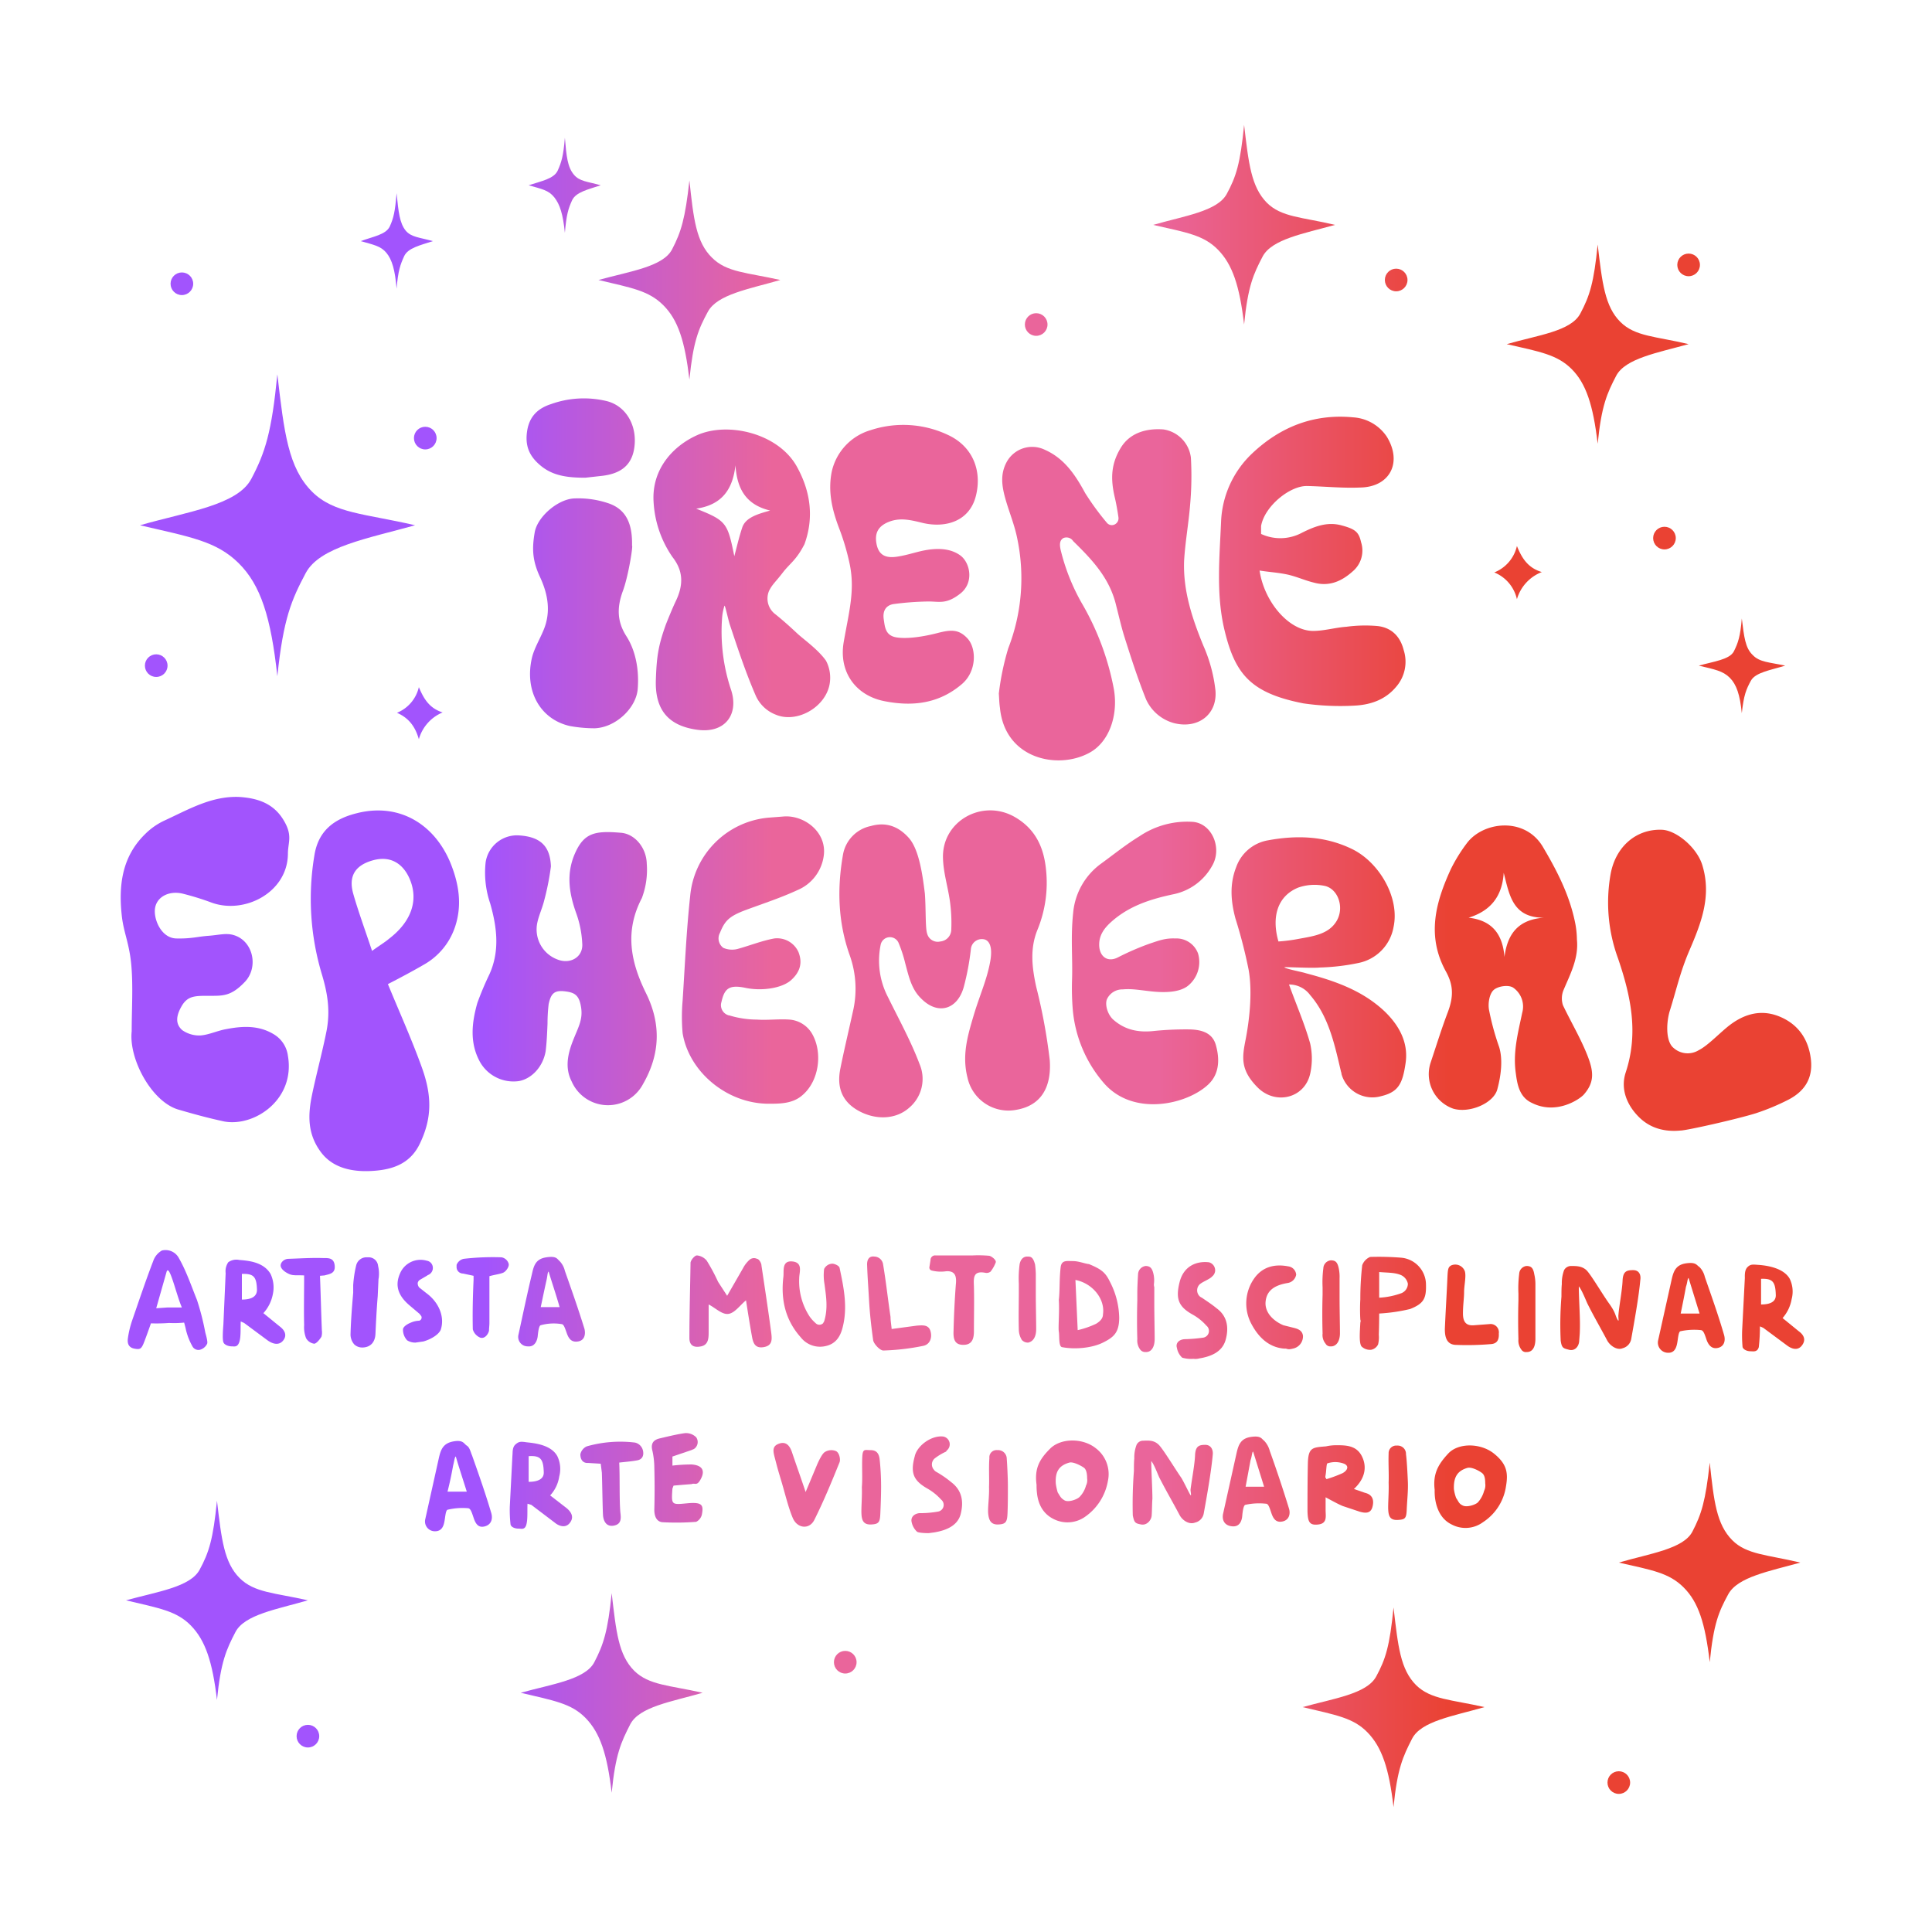 <svg xmlns="http://www.w3.org/2000/svg" viewBox="0 0 512 512"><defs><linearGradient id="logo-bg" y1="50%" x2="100%" y2="50%" gradientUnits="userSpaceOnUse"><stop offset="0.25" stop-color="#a254fd"/><stop offset="0.4" stop-color="#ea659b"/><stop offset="0.5" stop-color="#ea659b"/><stop offset="0.6" stop-color="#ea659b"/><stop offset="0.75" stop-color="#ea4233"/></linearGradient></defs><g id="logo" fill="url(#logo-bg)"><path d="M82.7,130.3c-6.3-6.3-7.4-15.6-9.2-31.1-1.5,15.3-3.2,20.7-6.9,27.7s-17,8.7-29.5,12.3c13.3,3.1,20.2,4.2,26.1,10s8.6,14.4,10.3,30c1.6-15.4,3.8-20.3,7.5-27.3s16.5-9.2,29-12.7C96.7,136.1,88.5,136.1,82.7,130.3Z"/><path d="M335.7,53.7c-4.1-4.2-4.8-10.3-6-20.6-1,10.2-2.1,13.7-4.6,18.3s-11.2,5.8-19.5,8.2c8.8,2,13.4,2.7,17.2,6.6s5.7,9.5,6.9,19.8c1-10.2,2.5-13.4,4.9-18s10.9-6.1,19.2-8.4C345,57.5,339.6,57.6,335.7,53.7Z"/><path d="M63.5,418.2c-4.1-4.1-4.8-10.2-6-20.5-1,10.1-2.1,13.7-4.6,18.3s-11.2,5.8-19.5,8.1c8.8,2.1,13.4,2.8,17.2,6.7s5.7,9.5,6.9,19.7c1-10.1,2.5-13.4,4.9-18s10.9-6,19.2-8.4C72.8,422.1,67.4,422.1,63.5,418.2Z"/><path d="M188.7,68.3c-4.2-4.1-4.9-10.2-6-20.5-1.1,10.1-2.2,13.7-4.6,18.3s-11.2,5.8-19.5,8.1c8.8,2.1,13.3,2.8,17.2,6.7s5.7,9.5,6.9,19.7c1-10.1,2.4-13.4,4.9-18s10.9-6,19.2-8.4C197.9,72.2,192.6,72.2,188.7,68.3Z"/><path d="M152.1,46.3c-1.7-2-2-4.9-2.4-9.8-.4,4.8-.9,6.5-1.9,8.7s-4.4,2.8-7.7,3.9c3.5,1,5.3,1.3,6.8,3.2s2.3,4.5,2.8,9.4c.4-4.8.9-6.4,1.9-8.6s4.3-2.9,7.6-4C155.7,48.1,153.6,48.1,152.1,46.3Z"/><path d="M107.5,61.1c-1.6-2-1.9-4.9-2.4-9.9-.4,4.9-.8,6.6-1.8,8.8s-4.5,2.7-7.7,3.9c3.5,1,5.3,1.3,6.8,3.1s2.3,4.6,2.7,9.5c.4-4.8,1-6.4,2-8.6s4.3-2.9,7.6-4C111.2,62.9,109,62.9,107.5,61.1Z"/><path d="M168.1,442.8c-4.2-4.2-4.8-10.3-6-20.6-1,10.1-2.2,13.7-4.6,18.3s-11.2,5.8-19.5,8.1c8.8,2.1,13.4,2.8,17.2,6.7s5.7,9.5,6.9,19.8c1-10.2,2.5-13.4,4.9-18.1s10.9-6,19.2-8.4C177.3,446.6,172,446.6,168.1,442.8Z"/><path d="M429.4,85.3c-4.1-4.1-4.8-10.3-6-20.5-1,10.1-2.1,13.6-4.6,18.3s-11.2,5.7-19.5,8.1c8.8,2,13.4,2.8,17.2,6.6s5.7,9.5,6.9,19.8c1-10.1,2.5-13.4,4.9-18s10.9-6.1,19.2-8.4C438.7,89.1,433.3,89.2,429.4,85.3Z"/><path d="M459.1,408.2c-4.2-4.2-4.9-10.3-6-20.6-1.1,10.2-2.2,13.7-4.6,18.3s-11.3,5.8-19.5,8.2c8.8,2,13.3,2.7,17.2,6.6s5.7,9.5,6.9,19.8c1-10.2,2.4-13.4,4.9-18s10.9-6.1,19.1-8.4C468.3,412,462.9,412,459.1,408.2Z"/><path d="M464.5,173.6c-2-1.9-2.3-4.8-2.9-9.7-.4,4.8-1,6.5-2.1,8.7s-5.4,2.7-9.3,3.8c4.2,1,6.4,1.4,8.2,3.2s2.7,4.5,3.2,9.4c.5-4.8,1.2-6.4,2.4-8.6s5.2-2.8,9.1-4C468.9,175.5,466.3,175.5,464.5,173.6Z"/><path d="M375.3,446.6c-4.2-4.2-4.8-10.3-6-20.6-1,10.2-2.1,13.7-4.6,18.3s-11.2,5.8-19.5,8.1c8.8,2.1,13.4,2.8,17.2,6.7s5.7,9.5,6.9,19.8c1-10.2,2.5-13.4,4.9-18.1s10.9-6,19.2-8.4C384.6,450.4,379.2,450.4,375.3,446.6Z"/><path d="M105.2,188.9a9.7,9.7,0,0,0,5.8-6.8c1.3,3.1,2.8,5.6,6.3,6.7a10.9,10.9,0,0,0-6.3,7.1C110,192.4,108.2,190.2,105.2,188.9Z"/><path d="M396,151.7a9.9,9.9,0,0,0,6-7c1.3,3.2,2.9,5.8,6.6,6.9a11,11,0,0,0-6.6,7.2A10,10,0,0,0,396,151.7Z"/><path d="M245.1,236.8c.3,3.9.1,9.2.6,10.6a2.9,2.9,0,0,0,3.5,2.1h0a3.2,3.2,0,0,0,2.9-3.2,41.5,41.5,0,0,0-.3-7c-.5-4-1.8-7.9-1.9-11.9-.3-9.8,10.4-15.8,19-10.9,5.4,3.1,7.7,7.9,8.3,13.9a32.8,32.8,0,0,1-2.3,16.1c-2,5-1.4,9.9-.3,15a148.3,148.3,0,0,1,3.6,19.5c.2,3.1.3,11.5-8.8,13.1a11.1,11.1,0,0,1-13-8.5c-1.5-5.9,0-11,1.6-16.4s3.5-9.4,4.4-14.3-.8-5.9-1.8-6a2.9,2.9,0,0,0-3.3,2.6h0a69.1,69.1,0,0,1-1.9,10.1c-1.7,6-6.9,7.5-11.3,3-2.6-2.5-3.3-6-4.2-9.3a35.4,35.4,0,0,0-1.8-5.5,2.5,2.5,0,0,0-4.7.5,20.9,20.9,0,0,0,1.9,13.9c2.9,5.9,6.1,11.7,8.4,17.8a10,10,0,0,1-2.8,11.6c-3.5,3.1-8.9,3.3-13.5.7s-5.6-6.6-4.7-11.1,2.2-10,3.3-15a26.4,26.4,0,0,0-.8-15c-3.1-8.7-3.4-17.6-1.8-26.7a9.4,9.4,0,0,1,7.4-7.6c3.9-1.1,7.2,0,10,3.1S244.5,232,245.1,236.8Z"/><path d="M34.9,273.3c0-6,.4-11.8-.1-17.5s-2-8.6-2.5-12.9c-.9-8-.1-15.7,6.1-21.8a18,18,0,0,1,5.3-3.7c6.3-2.9,12.4-6.5,19.7-6.2,4.7.3,8.9,1.6,11.6,5.9s1.3,6,1.3,9.2c-.1,10.3-11.7,16.2-20.5,12.8a71.6,71.6,0,0,0-7.5-2.3c-3.6-.8-6.7.9-7.2,3.8s1.6,8,5.6,8.1,5.7-.5,8.5-.7,4.7-.8,6.7-.2c5.2,1.5,6.7,8.5,3,12.4s-5.9,3.7-9.6,3.7-5.6,0-7.2,2.8-1.5,4.8.2,6.3a7.8,7.8,0,0,0,4.9,1.4c2.3-.2,4.5-1.3,6.9-1.7,4.2-.8,8.4-1,12.3,1.3a7.8,7.8,0,0,1,3.9,5.8c2,11.6-8.9,18.9-16.9,17.4-4.2-.9-8.2-2-12.3-3.2C40.1,291.8,34.1,280.6,34.9,273.3Z"/><path d="M102.8,260.8c3,7.3,6.3,14.6,9,22.1s2.7,13.4-.5,20.1c-2.3,4.9-6.4,6.7-11.3,7.2s-11.2.1-14.9-4.8-3.5-10-2.4-15.3,2.7-11.2,3.8-16.7.3-10.2-1.2-15.2a69.5,69.5,0,0,1-2-31.4c1-6.6,5.2-9.8,11.3-11.3,11.1-2.8,20.4,2.8,24.7,13,2.3,5.6,3.3,11.4,1.2,17.4a18,18,0,0,1-8.1,9.7C109.3,257.4,106.1,259.1,102.8,260.8ZM98.6,252c1.9-1.4,3.3-2.2,4.6-3.3,5.7-4.4,7.8-10,5.4-15.7-1.6-3.8-4.8-6.4-9.8-5s-6.4,4.5-5.2,8.8S96.8,246.6,98.6,252Z"/><path d="M144.2,238.7c-.5,2-1.4,3.9-1.8,5.8a8.5,8.5,0,0,0,5.4,9.8c3.4,1.3,6.8-.7,6.5-4.3a27.7,27.7,0,0,0-1.6-8c-1.9-5.3-2.7-10.5-.3-15.9s5.3-6,12.2-5.4c3.6.3,6.7,3.9,6.8,8.2a21.2,21.2,0,0,1-1.3,9.1c-4.6,8.8-3,16.9,1.1,25.2s3.7,16.3-.8,24.1a10.5,10.5,0,0,1-18.9-.7c-1.8-3.5-1.1-7.1.3-10.7s2.7-5.6,2.2-8.9-1.7-4-4.4-4.3-3.6.6-4.2,3.4a43.6,43.6,0,0,0-.3,5.1c-.1,2.5-.2,5-.5,7.4-.7,4.1-3.7,7.3-7.1,7.9a10.2,10.2,0,0,1-10.2-4.9c-2.9-5.1-2.3-10.5-.8-15.8a82,82,0,0,1,3.2-7.6c2.8-6.2,2-12.5.2-18.8a25.2,25.2,0,0,1-1.2-10.9,8.4,8.4,0,0,1,9-7.1c5.6.4,8.1,2.9,8.3,8.2A69.7,69.7,0,0,1,144.2,238.7Z"/><path d="M417.9,249c.5,5-1.8,9.2-3.6,13.5a5.8,5.8,0,0,0-.1,3.9c2.1,4.4,4.6,8.6,6.4,13.1s2,7.3-.9,10.6c-1.2,1.3-7.3,5.4-13.7,2.2-3.3-1.5-3.9-4.8-4.3-7.9-.8-5.6.6-10.7,1.7-16a6.1,6.1,0,0,0-2.3-6.6c-1.2-.9-4-.5-5.2.5s-1.6,3.6-1.3,5.3a69.1,69.1,0,0,0,2.7,9.9c1,3.3.5,7.5-.5,11.2s-7.4,6.4-11.7,5.1a9.7,9.7,0,0,1-6-12.1c1.8-5.4,2.9-9,4.6-13.5s1.3-7.5-.6-10.9c-5.1-9.4-2.6-18.3,1.4-27a42.9,42.9,0,0,1,4.2-6.8c4.3-5.8,15.3-7.1,20.1.8,3.8,6.4,7.1,12.8,8.6,20.1A24,24,0,0,1,417.9,249Zm-28.7-5.8c6.1.7,9,4.2,9.5,10.4.8-6.3,3.8-9.9,10.4-10.4-8.3,0-9.1-6.1-10.6-11.9-.4,6.3-3.5,10.1-9.3,11.9Z"/><path d="M445.4,299.6c-4.1.4-8-.5-11.1-3.6s-4.9-7.3-3.5-11.7c3.5-10.5,1.4-20.3-2-30.3a43,43,0,0,1-2-22.2c1.3-7.5,6.9-12.2,13.7-11.9,3.9.2,9.4,4.9,10.7,9.6,2.4,8.1-.4,15.2-3.5,22.4-2.4,5.6-3.3,9.9-5.1,15.7-1,3-1.3,8.3.9,10.1a5.6,5.6,0,0,0,6.7.6c2.2-1.1,5-4,7.4-6,4.2-3.5,8.9-5,14-2.9s7.7,6.2,8.3,11.3-1.7,8.5-5.9,10.7a59.8,59.8,0,0,1-8.6,3.6C460.3,296.6,446.9,299.6,445.4,299.6Z"/><path d="M341.6,260.9c1.9,5.3,4.1,10.3,5.6,15.6a18.4,18.4,0,0,1,0,8.1c-1.5,6.5-9.2,8.3-13.9,3.6s-4.1-8.1-3.2-12.7,1.9-12.3.8-18.5a129.2,129.2,0,0,0-3.5-13.6c-1.2-4.5-1.6-9,.2-13.6a10.9,10.9,0,0,1,8.4-7.1c7.6-1.4,15.1-1.2,22.3,2.3s12.7,12.9,11,20.7a11.8,11.8,0,0,1-9.3,9.5,56.9,56.9,0,0,1-10.2,1.2c-2,.2-7.5-.1-9.4-.1-.1.4,4.8,1.3,5.6,1.6,7.6,2,14.9,4.5,20.8,10,3.9,3.7,6.5,8.3,5.7,13.8s-1.9,7.7-6.5,8.8a8.5,8.5,0,0,1-10.5-5.9.9.9,0,0,0-.1-.5c-1.7-7.2-3.2-14.6-8.2-20.4A6.9,6.9,0,0,0,341.6,260.9Zm-2.8-11.4a44.1,44.1,0,0,0,5.4-.7c3.8-.7,7.9-1.2,10-4.7s.5-8.4-3-9.3a13.2,13.2,0,0,0-7.1.4C338.6,237.4,336.9,242.9,338.8,249.5Z"/><path d="M207.4,216.4c5.5-.6,11.8,4,10.9,10.4a11.5,11.5,0,0,1-7,9.1c-4.3,2-8.9,3.5-13.5,5.2s-5.7,2.9-7,6.1a3.1,3.1,0,0,0,.9,4,5.9,5.9,0,0,0,3.7.3c3.3-.9,6.5-2.2,9.8-2.8a6.2,6.2,0,0,1,6.4,3.6c1.1,2.8.5,5.2-1.9,7.4s-7.8,3-12.1,2.1-5.6.1-6.4,3.7a2.8,2.8,0,0,0,2,3.6h.1a25.3,25.3,0,0,0,7.3,1.1c2.8.2,5.8-.2,8.6,0a7.6,7.6,0,0,1,6.2,4.1c2.6,4.9,1.6,12.1-2.6,15.8-2.6,2.4-6,2.4-9.1,2.4-11,0-21.1-8.4-22.8-18.7a49.4,49.4,0,0,1,0-8.6c.6-9.2,1-18.5,2-27.7a22.9,22.9,0,0,1,20.6-20.8Z"/><path d="M284.1,259.7c.2-5.8-.4-11.3.3-17.8a18.1,18.1,0,0,1,7.5-13.1c3.3-2.4,6.5-5,10.1-7.2a22.6,22.6,0,0,1,14.1-3.8c5.1.4,7.9,7,5.1,11.7a15.2,15.2,0,0,1-10.3,7.5c-6.1,1.3-11.7,3.1-16.4,7.3-1.9,1.7-3.3,3.6-3.2,6.3s2,4.5,4.8,3.2a70.5,70.5,0,0,1,8.5-3.7c2.7-.9,4.2-1.5,6.9-1.4a6.1,6.1,0,0,1,6,4,8.1,8.1,0,0,1-2.5,8.4c-2.3,2-6.6,2-10.1,1.6s-5-.7-7.4-.5a4.5,4.5,0,0,0-4.1,2.5c-.6,1.2-.1,3.8,1.5,5.4,3.2,2.9,6.9,3.6,11.1,3.1a84.4,84.4,0,0,1,8.7-.4c3.2,0,6.5.6,7.5,4.1s1.1,7.6-2,10.5c-5.6,5.3-19.8,8.6-27.6-.3a34.3,34.3,0,0,1-8.3-19.5A69.5,69.5,0,0,1,284.1,259.7Z"/><path d="M267.2,171.8a51.3,51.3,0,0,0,2.4-29c-.7-3.6-2.1-6.9-3.1-10.4s-1.5-6.7.3-10a7.7,7.7,0,0,1,10.1-3.2c5.2,2.3,8.1,6.7,10.7,11.5a70.6,70.6,0,0,0,5.7,7.8,1.7,1.7,0,0,0,2.4.3,1.8,1.8,0,0,0,.7-1.7c-.3-2.1-.7-4.2-1-5.4-1.1-4.8-1-8.7,1.6-13s7.3-5.2,11.3-4.9a8.6,8.6,0,0,1,7.3,7.5,85.6,85.6,0,0,1-.2,12.4c-.4,5-1.3,9.9-1.6,14.9-.3,7.9,2.1,15.2,5.1,22.5a40.5,40.5,0,0,1,3.2,11.8c.6,6.5-4.7,10.4-11.1,8.7a11.4,11.4,0,0,1-7.3-6.3c-2.2-5.5-4-11.1-5.8-16.8-.8-2.6-1.4-5.3-2.1-8-1.7-7.3-6.4-12.2-11.4-17.1a2.1,2.1,0,0,0-2.6-.8c-1,.6-1.1,1.7-.6,3.6a54.5,54.5,0,0,0,5.4,13.5,71.2,71.2,0,0,1,8.6,23c1.2,7.1-1.4,14.2-6.7,16.9-8.3,4.4-22.2,1.5-23.5-12-.2-1.3-.2-2.5-.3-3.8A69.1,69.1,0,0,1,267.2,171.8Z"/><path d="M192,160.5a14,14,0,0,0-.6,2.8,48.6,48.6,0,0,0,2.4,19.7c2,6.4-1.7,11.4-9,10.4s-11.2-4.9-11-13c.2-6.2.6-9.2,2.7-15,.4-1,1.6-4,2.5-5.9,2.2-4.5,2.1-8.2-.8-11.9a28.4,28.4,0,0,1-5-14.7c-.5-8.7,5.3-14.8,11.6-17.6,8.1-3.6,21.5-.5,26.4,8.4,3.7,6.7,4.5,13.6,2,20.5-2.2,4.3-3.8,5-5.8,7.6s-2.7,3-3.6,4.8a5.2,5.2,0,0,0,1.7,6.2c2,1.6,4,3.4,5.7,5s5.6,4.3,7.7,7.3a9.7,9.7,0,0,1,.9,6.5c-1.3,6-8.7,10.1-14.2,7.8a9.6,9.6,0,0,1-5.3-5c-2.7-6.2-4.8-12.6-6.9-18.9C192.9,163.9,192.2,160.5,192,160.5Zm2.6-13.1c.6-2.2,1.2-4.9,2.1-7.6s4.2-3.6,7.4-4.5c-6.7-1.6-8.8-6.1-9.2-12-.7,6.3-3.5,10.5-10.4,11.5C192.5,138,192.8,138.5,194.6,147.4Z"/><path d="M334.2,141.5a12.1,12.1,0,0,0,10.8-.3c3.2-1.6,6.6-3,10.4-2s4.7,1.8,5.3,4.5a7.2,7.2,0,0,1-2.2,7.7c-3,2.7-6.3,4.1-10.3,3-2.5-.6-4.8-1.7-7.3-2.2s-4.6-.6-7.1-1c1.2,8.2,7.7,16,14.2,16,2.9,0,5.9-.9,8.8-1.1a37.5,37.5,0,0,1,8.2-.2c3.8.4,6.1,2.8,7,6.4a10.1,10.1,0,0,1-2,9.7c-2.9,3.5-6.9,4.8-11.1,5a68.2,68.2,0,0,1-13.5-.6c-14.3-2.8-18.3-8-21.1-20.3-2-9.2-1.1-18.5-.7-27.9a26.3,26.3,0,0,1,8.2-18c7.5-7.1,16.4-10.6,26.8-9.6a11.6,11.6,0,0,1,8.9,5.1c4.2,6.8.9,13.4-7.1,13.5-4.6.2-9.4-.3-14-.4s-11.3,5.4-12.2,10.6Z"/><path d="M236.7,160.1c-2.1.4-2.8,2-2.5,4s.4,4.3,3.3,4.8,7.3-.2,10.8-1.1,5.7-1.2,8.1,1.4,2.5,8.7-1.5,12.1c-6.1,5.2-13.1,6-20.6,4.5s-12.1-7.7-10.7-15.7,3-13.6,1.6-20.5a61.8,61.8,0,0,0-2.9-9.8c-1.8-4.8-2.9-9.5-1.9-14.7A14.8,14.8,0,0,1,230.7,114a27.7,27.7,0,0,1,20.6,1.3c6.6,3.1,9,9.6,7.3,16.2s-7.9,8.5-14,7.1c-2.9-.7-5.8-1.5-8.8-.4s-4.1,3-3.5,6,2.5,3.8,5.6,3.3,5.3-1.4,8-1.8,6-.4,8.6,1.5,3.7,7.2,0,10.1-5.5,2.1-8.4,2.1A76.7,76.7,0,0,0,236.7,160.1Z"/><path d="M165,156.8c-1.5,4.2-1.5,7.9,1,11.8s3.4,9,3,14-5.8,10.2-11.4,10.4a36.8,36.8,0,0,1-6.6-.6c-7.9-1.8-12.1-9.4-10-18.2.6-2.4,2-4.7,3-7.1,2.1-4.9,1.2-9.7-.9-14.2s-2.1-7.7-1.4-11.8,6-8.7,10.3-9a24.8,24.8,0,0,1,9,1.2c5.4,1.7,6.6,6.2,6.5,11.3C167.8,144.6,166.5,152.9,165,156.8Z"/><path d="M155.1,126.6c-4.7,0-8.5-.5-11.7-3.1s-4.3-5.4-3.7-9.3,2.9-6,6.3-7.1a25.8,25.8,0,0,1,14.8-.8c4.8,1.2,7.8,5.9,7.4,11.4s-3.6,7.8-8.6,8.4Z"/><path d="M192.7,343.4l4.2-7.3a8,8,0,0,1,1.8-2.3,1.8,1.8,0,0,1,1.9-.2c.5,0,1.2,1.1,1.2,1.8.9,6,1.8,11.9,2.6,17.9.2,1.7.3,3.3-2,3.7s-2.8-1.1-3.1-2.7c-.6-3.3-1.1-6.5-1.6-9.7-1.6,1.3-3,3.4-4.7,3.6s-3.4-1.6-5.2-2.5v7.4c0,1.6-.1,3.3-2,3.7s-3.1-.2-3.1-2.2c0-6.7.2-13.3.3-20,.1-.7,1.1-1.9,1.7-1.9a3.8,3.8,0,0,1,2.6,1.4,49.7,49.7,0,0,1,3,5.6Z"/><path d="M48.8,350.5a26.4,26.4,0,0,1-4,.1,44,44,0,0,1-4.8.1s-.9,2.6-1.7,4.7-1.1,2.3-2.7,2-1.9-1.5-1.7-2.8A25.6,25.6,0,0,1,35,350c1.8-5.2,3.6-10.6,5.6-15.8a5.1,5.1,0,0,1,2.3-2.8,4,4,0,0,1,4.5,2c2,3.5,3.3,7.4,4.8,11.1a67.8,67.8,0,0,1,2.2,8.6c.2.8.7,2.4.5,3a3,3,0,0,1-1.9,1.6,1.8,1.8,0,0,1-2-.9,16.8,16.8,0,0,1-1.6-3.9C49.2,352.2,49.4,352.7,48.8,350.5Zm-7.4-3.8,2.9-.2h3.9c-1.5-3.4-3.4-12.1-4.1-9.3"/><path d="M428.9,348.5c.2-2.5,1-6.6,1.1-9.1s1.1-2.8,2.8-2.8,2.1,1.4,1.9,2.6c-.4,4.5-1.6,11.1-2.4,15.6a3.1,3.1,0,0,1-2.3,2.5c-1.4.6-3.3-.6-4.1-2.1-1.9-3.6-3.4-6.1-5.2-9.7-.3-.6-1.5-3.7-2.3-4.6,0,2.6.3,7.3.3,10s-.1,3-.2,4.5-1.2,2.7-2.7,2.3-1.9-.4-2.2-2.4a91.4,91.4,0,0,1,.2-11.7c0-1.2,0-2.3.1-3.3a9.9,9.9,0,0,1,.6-3.7,2.1,2.1,0,0,1,1.9-1.1c1.7,0,2.8.1,3.9,1s4.3,6.4,6.1,8.9,1.6,3.1,2.2,4.2S428.8,349.2,428.9,348.5Z"/><path d="M280.6,344.5c.3-2.5.1-5.5.5-8.8.3-1.8,1.6-1.5,3.2-1.5s3.2.7,4.3.8c3.1,1.3,4.3,2.1,5.5,4.6a21.4,21.4,0,0,1,2.5,9.6c0,4-1.5,5.2-4.3,6.6s-7.3,1.9-10.9,1.2c-.9-.3-.6-3-.8-4.1S280.8,347.8,280.6,344.5Zm4.4-5.3.6,13.3a23.2,23.2,0,0,0,4.9-1.7c1.3-.8,1.8-1.6,1.8-2.5C292.9,344.3,289.6,340.1,285,339.2Z"/><path d="M71.7,337.6a8.4,8.4,0,0,1,.6,5.4,10.3,10.3,0,0,1-2.5,5l4.3,3.5c1.5,1.1,2,2.5.9,3.8s-2.7.9-4.1-.1l-6.2-4.6-.9-.4c-.1,1.7.1,4.1-.4,5.5s-1.3,1.1-2,1.1-1.9-.3-2.2-1.1-.1-3.4,0-4.7l.6-13.6a4.2,4.2,0,0,1,.7-2.9,3.7,3.7,0,0,1,2.9-.6C65.8,334.1,69.8,334.4,71.7,337.6Zm-7.6,0v6.8c2.7,0,4-.9,4-2.6C68,338.3,67.2,337.5,64.1,337.6Z"/><path d="M360.5,344.3a78.5,78.5,0,0,1,.5-9,3.8,3.8,0,0,1,2.1-2.2,74.8,74.8,0,0,1,8.2.2,7.2,7.2,0,0,1,6.6,7.2c.1,3.7-.7,5-4.2,6.4a46.4,46.4,0,0,1-8.2,1.2s0,2.9-.1,5.6a7.8,7.8,0,0,1-.2,2.6,2.6,2.6,0,0,1-1.8,1.4,3.2,3.2,0,0,1-2.6-.9c-.7-1-.4-4.1-.3-6.3a1.1,1.1,0,0,0,0-.8A48,48,0,0,1,360.5,344.3Zm5-.4a20,20,0,0,0,5.9-1.2,2.7,2.7,0,0,0,1.7-2.5,3.2,3.2,0,0,0-2.1-2.4c-1.6-.6-3.4-.5-5.5-.7v6.8Z"/><path d="M137.4,353.7c1.2-5.5,2.3-10.8,3.6-16.2.5-2.3,1.1-3.9,3.8-4.3s2.8.4,3.5,1a5.5,5.5,0,0,1,1.4,2.6c1.8,5.1,3.6,10.2,5.2,15.4.3,1.3.1,3-1.7,3.3s-2.5-.8-3-2.2-.8-2.4-1.4-2.4a12.8,12.8,0,0,0-5.5.3c-.5.1-.7,1.9-.8,2.9s-.7,2.9-2.6,2.7A2.5,2.5,0,0,1,137.4,353.7Zm8-16.7c-.3,0-.3,1.2-.6,2.4-.6,2.7-.9,4.2-1.5,7h5c-.8-2.9-2.1-6.7-2.9-9.4Z"/><path d="M216.1,350.6a1.4,1.4,0,0,0,2,.1l.3-.5c1.1-3.5.5-6.8.1-9.9a13.5,13.5,0,0,1-.1-4,2.5,2.5,0,0,1,2-1.4c.6-.1,2,.5,2.1,1.1,1.1,5.2,2.2,10.4.8,15.8-.6,2.4-1.8,4.3-4.4,4.9a6.5,6.5,0,0,1-6.7-2.3c-4.1-4.6-5.3-10-4.6-16,.2-1.5-.5-4.4,2.4-4.1s1.8,2.9,1.8,4.4a17.1,17.1,0,0,0,2.7,10.1A9.3,9.3,0,0,0,216.1,350.6Z"/><path d="M316.3,360.1a8.4,8.4,0,0,1-3-.3,4.5,4.5,0,0,1-1.4-2.6c-.4-1.2.5-2.2,2-2.3a42.2,42.2,0,0,0,4.9-.4,1.8,1.8,0,0,0,.9-3.2,13.9,13.9,0,0,0-3.6-2.9c-3.8-2.1-4.6-4.2-3.5-8.6s4.6-5.6,7.6-5.3h.1A2.2,2.2,0,0,1,322,337a2.2,2.2,0,0,1-.8,1.3l-.2.2c-.9.7-2.1,1.1-3,1.8a2.2,2.2,0,0,0-.2,3.1,1.8,1.8,0,0,0,.7.5c1.3.9,2.7,1.8,3.9,2.8,2.9,2.1,3.3,5.2,2.4,8.4s-3.9,4.4-7,4.9A3.8,3.8,0,0,1,316.3,360.1Z"/><path d="M236.3,352.2l6.7-.9c1.5-.1,3.1-.3,3.6,1.5s-.2,3.6-2.1,3.9a61.4,61.4,0,0,1-10.4,1.2c-.9,0-2.5-1.7-2.7-2.7-.5-3.6-.9-7.1-1.1-10.7s-.4-6.1-.5-9.1c-.1-1.4.4-2.6,1.9-2.4a2.4,2.4,0,0,1,2.3,1.9c.8,4.7,1.3,9.4,2,14.1C236,350,236.2,351.1,236.3,352.2Z"/><path d="M246.3,335.8l.3-1.9a1.2,1.2,0,0,1,1.3-1.2h9.9a32,32,0,0,1,4.4.1c.7.2,1.8,1.1,1.7,1.7a9.3,9.3,0,0,1-1.4,2.5,1.7,1.7,0,0,1-1.4.3c-3.2-.6-3.1,1.3-3,3.6.1,4,0,7.9,0,11.9,0,2-.5,3.6-2.8,3.6s-2.7-1.5-2.6-3.7c.1-4.1.3-8.2.6-12.2.2-1.9.1-3.8-2.6-3.6a9.8,9.8,0,0,1-3.8-.2.8.8,0,0,1-.6-.9Z"/><path d="M388.2,336.9c.4,1.3-.2,3.8-.2,5.5s-.3,3.4-.3,5.7.9,3.3,3,3.1l4-.3a2.2,2.2,0,0,1,2.5,2.5c.1,1.7-.5,2.7-2.1,2.8a75.3,75.3,0,0,1-9.5.2c-2.4-.2-2.7-2.4-2.7-4.2.2-4.7.5-9.4.7-14,.1-1.9.2-2.5,1.1-2.9A2.7,2.7,0,0,1,388.2,336.9Z"/><path d="M340.4,357.4c-4.2-.3-7-3.1-8.9-6.8a11.5,11.5,0,0,1,.8-11.7c2.2-3.2,5.5-4,9.1-3.3a2.4,2.4,0,0,1,2.1,2.2,2.7,2.7,0,0,1-2.2,2.2c-3.7.6-5.6,2.1-5.9,4.9s1.9,5.1,4.7,6.3l2.4.6c1.2.3,2.6.6,2.8,2.2a3.3,3.3,0,0,1-2.7,3.4C341.1,357.8,341.1,357.3,340.4,357.4Z"/><path d="M84.8,338.1c.2,5,.3,9.8.5,14.5a4.2,4.2,0,0,1-.1,1.6c-.2.4-1.2,1.8-1.9,1.9a2.9,2.9,0,0,1-2.2-1.5,8,8,0,0,1-.5-3.4c-.1-4.3,0-8.6,0-13.2-1.6-.1-2.8.1-3.8-.3s-2.2-1.2-2.4-2.1.8-2,2.1-2c3.1-.1,6.1-.3,9.2-.2,1.3,0,2.8-.1,3,2s-1.3,2.2-2.7,2.6Z"/><path d="M113,342.7l-1.9-1.5a1.7,1.7,0,0,1-.4-1.2,1.3,1.3,0,0,1,.7-.9l1.7-1,.3-.2a2,2,0,0,0,1.3-2.1,1.9,1.9,0,0,0-1.6-1.7,5.9,5.9,0,0,0-7.1,3.4c-1.4,3.2-.5,5.9,2.6,8.5l2.6,2.2.3.4a.8.8,0,0,1,.2.8.9.9,0,0,1-.6.6,5.9,5.9,0,0,0-2.2.5c-.3.1-1.9.8-2.1,1.7a4.1,4.1,0,0,0,1.1,3,4,4,0,0,0,2.2.6l2.1-.3c1.8-.5,4-1.7,4.6-3.1C117.9,349.1,116.4,345.2,113,342.7Z"/><path d="M129.7,338.2v12.4c0,.7-.1,1.3-.1,1.9s-.9,2.4-2.3,2a3.4,3.4,0,0,1-2-2.2c-.1-4.4,0-8.7.2-13.1v-1.1l-2.8-.6a1.7,1.7,0,0,1-1.7-1.8v-.5a2.6,2.6,0,0,1,1.9-1.6,67.5,67.5,0,0,1,10-.4,2.4,2.4,0,0,1,1.9,1.7c.2.7-.6,1.9-1.3,2.3S131.1,337.8,129.7,338.2Z"/><path d="M100.2,335.5a2.5,2.5,0,0,0-2.6-2.3h-.3a2.8,2.8,0,0,0-2.9,2.1,30.8,30.8,0,0,0-.8,5.3v2c-.3,3.5-.6,7.2-.7,10.8a4,4,0,0,0,1,2.9,3,3,0,0,0,2,.8h.3c2-.1,3.2-1.4,3.3-3.6s.3-6.5.6-10l.2-4.4h0c0-.2.1-.5.1-.8A8.8,8.8,0,0,0,100.2,335.5Z"/><path d="M406.6,337.7c-.3-1.9-1-2.1-1.8-2.2h-.3a2.2,2.2,0,0,0-1.9,2.1,30.2,30.2,0,0,0-.2,5.2v1.8c-.1,3.4-.1,6.9,0,10.3a4,4,0,0,0,.8,2.8,1.4,1.4,0,0,0,1.4.6h.2c1.4-.1,2.1-1.4,2.1-3.5V341.1h0v-.8A11.5,11.5,0,0,0,406.6,337.7Z"/><path d="M305.7,337.7c-.4-1.9-1.1-2.1-1.9-2.2h-.2a2.3,2.3,0,0,0-2,2.1c-.1,1.7-.2,3.5-.2,5.2v1.8c-.1,3.4-.1,6.9,0,10.3a4,4,0,0,0,.8,2.8,1.7,1.7,0,0,0,1.5.6h.2c1.3-.1,2.1-1.4,2.1-3.5s-.1-6.2-.1-9.5v-4.2h0a2.2,2.2,0,0,1-.1-.8A7.7,7.7,0,0,0,305.7,337.7Z"/><path d="M274.3,335.1c-.5-1.9-1.1-2.1-1.9-2.1h-.2c-1.1,0-1.8.9-2,2.1a29,29,0,0,0-.2,5.1v1.9c0,3.4-.1,6.8,0,10.3a5.3,5.3,0,0,0,.8,2.7,2.1,2.1,0,0,0,1.5.7h.2c1.3-.3,2.1-1.5,2.1-3.6s-.1-6.2-.1-9.5v-4.2h0v-.8A22.8,22.8,0,0,0,274.3,335.1Z"/><path d="M354.8,336.2c-.4-2-1.1-2.1-1.9-2.2h-.2a2.2,2.2,0,0,0-2,2.1,29,29,0,0,0-.2,5.1v1.9c-.1,3.4-.1,6.9,0,10.3a3.6,3.6,0,0,0,.8,2.7,1.4,1.4,0,0,0,1.4.7h.3c1.3-.2,2.1-1.5,2.1-3.5s-.1-6.3-.1-9.6v-4.1h0v-.8A11,11,0,0,0,354.8,336.2Z"/><path d="M439.4,355.3l3.6-16.2c.5-2.2,1.1-3.9,3.8-4.3s2.8.5,3.6,1a5.5,5.5,0,0,1,1.4,2.6c1.8,5.2,3.6,10.2,5.1,15.4.4,1.4.1,3-1.6,3.4s-2.6-.8-3.1-2.3-.8-2.3-1.4-2.4a17,17,0,0,0-5.5.3c-.5.2-.6,1.9-.8,3s-.6,2.8-2.5,2.7A2.7,2.7,0,0,1,439.4,355.3Zm8.1-16.6c-.3,0-.3,1.2-.7,2.3-.5,2.7-.8,4.2-1.4,7.1h5Z"/><path d="M474.3,338.9a7.8,7.8,0,0,1,.5,5.4,10.2,10.2,0,0,1-2.4,5l4.3,3.5c1.5,1.1,1.9,2.4.8,3.8s-2.7.9-4-.1l-6.2-4.6-.9-.4a49.3,49.3,0,0,1-.3,5.5c-.4,1.4-1.5,1.1-2.2,1.1s-1.8-.3-2.1-1.1a34.8,34.8,0,0,1-.1-4.7l.7-13.6c0-.7-.1-2.1.7-2.9s1.4-.7,2.8-.6S472.5,335.7,474.3,338.9Zm-7.6,0v6.8c2.7,0,4-.9,3.9-2.6-.1-3.5-.9-4.3-3.9-4.2Z"/><path d="M274.7,393.5c-.6-4.4.8-6.8,3.6-9.6s8.6-2.9,12.1-.1a8.6,8.6,0,0,1,3.2,8.7,14.6,14.6,0,0,1-6.1,9.5,8.1,8.1,0,0,1-8.2.6c-2.9-1.4-4.2-4-4.5-7A15.5,15.5,0,0,1,274.7,393.5Zm5.1-.3a15.5,15.5,0,0,0,.5,2.3c.7,1.1.8,1.5,1.8,2.1s3.3-.2,4-.9a6.9,6.9,0,0,0,1.7-3,3.2,3.2,0,0,0,.3-1.9c0-1.5-.3-2.4-.8-2.8s-2.8-1.7-3.9-1.4C280.5,388.4,279.6,390.2,279.8,393.2Z"/><path d="M315.5,394.8c.3-2.5,1.1-6.6,1.2-9.1s1.1-2.8,2.7-2.8,2.1,1.4,2,2.5c-.4,4.6-1.6,11.3-2.4,15.7a3,3,0,0,1-2.3,2.4c-1.5.6-3.3-.5-4.1-2-1.9-3.6-3.4-6.1-5.3-9.8-.3-.5-1.4-3.6-2.2-4.5,0,2.6.3,7.3.3,10-.1,1-.1,3.4-.2,4.5s-1.2,2.6-2.8,2.3-1.8-.5-2.2-2.4a116.2,116.2,0,0,1,.3-11.8c0-1.1,0-2.3.1-3.3a9.3,9.3,0,0,1,.6-3.6,1.9,1.9,0,0,1,1.8-1.1c1.8-.1,2.9,0,4,1s4.3,6.3,6.1,8.9c.6,1,1.6,3.1,2.2,4.2S315.5,395.4,315.5,394.8Z"/><path d="M351.3,396.8v3.4c0,1.6.5,3.5-1.9,3.8s-2.8-.7-2.9-3.4c0-4.2,0-8.5.1-12.8s1.3-4.2,4.8-4.5a12.7,12.7,0,0,1,2.8-.3c2.7,0,5.4.1,6.8,3.1s.5,6-2.2,8.5l2.9,1c2.1.5,2.5,2,2,3.8s-2,1.6-3.4,1.2l-4.5-1.5C354.4,398.5,353,397.7,351.3,396.8Zm.2-4.8a35.4,35.4,0,0,0,4.3-1.6c1.3-.7,1.8-1.9.4-2.5a6.6,6.6,0,0,0-4.4-.1c-.3,0-.3,2-.5,3.1S351.4,391.4,351.5,392Z"/><path d="M178.2,386v2.4a43.6,43.6,0,0,1,5.1-.3c2.7.2,3.6,1.5,2.5,3.7s-1.6,1.1-2.5,1.5l-2.5.2-2.3.2-.3.8c-.3,4.3-.3,4.3,3.8,3.9s4.5.4,4,3a2.9,2.9,0,0,1-1.5,1.9,67.6,67.6,0,0,1-9,.1c-1.6-.2-2.1-1.7-2.1-3.3.1-3.7.1-7.5,0-11.3a21,21,0,0,0-.5-4.3c-.5-1.9.2-2.9,1.9-3.3s4.5-1.1,6.7-1.4a3.8,3.8,0,0,1,3,1.1,2.2,2.2,0,0,1-.6,3.1l-.7.3Z"/><path d="M213.5,395.4l3.1-7.4c.4-.9,1.3-2.8,2-3.2a3.2,3.2,0,0,1,2.8-.3c1,.3,1.4,2.2,1.1,3-2.1,5.2-4.2,10.3-6.7,15.3-1.3,2.6-4.5,2.3-5.7-.5s-2.1-6.7-3.1-10-1.1-3.8-1.6-5.7-.9-3.3,1-4,2.9.5,3.5,2.3C211,388.2,212.2,391.5,213.5,395.4Z"/><path d="M246.1,406.3c-1.1,0-2.8-.1-3.1-.4a4.8,4.8,0,0,1-1.4-2.5c-.3-1.2.5-2.2,2-2.4a27,27,0,0,0,4.9-.4,1.8,1.8,0,0,0,.9-3.2,14.8,14.8,0,0,0-3.6-2.9c-3.7-2.1-4.6-4.1-3.4-8.5.6-2.9,4.5-5.7,7.6-5.3h0a2.1,2.1,0,0,1,.9,3.7l-.2.3a14.9,14.9,0,0,0-3,1.8,2.1,2.1,0,0,0-.2,3,1.9,1.9,0,0,0,.7.6,27,27,0,0,1,3.9,2.7c2.9,2.2,3.3,5.2,2.5,8.4s-4,4.4-7,4.9Z"/><path d="M164.1,387.6c.2,3.6,0,9.7.3,13.2.2,1.6.3,3.1-1.7,3.5s-2.8-1.2-2.9-2.8-.2-8.4-.3-11.2l-.3-2.4-3.3-.2c-1.6.1-2.1-1.1-2.1-2.3a3,3,0,0,1,1.7-2.1,32.4,32.4,0,0,1,12.8-1,2.8,2.8,0,0,1,2,1.8c.4,1.2.2,2.6-1.4,2.9S165.8,387.4,164.1,387.6Z"/><path d="M262.1,394.1c.1-2.3-.1-5.1.1-7.7a1.9,1.9,0,0,1,2.1-2.1,2.3,2.3,0,0,1,2.5,2.3c.1,1.3.3,4.9.3,7.3s0,4.9-.1,7.2-.5,2.8-2.4,2.9-2.5-1-2.7-2.7S262.2,396.8,262.1,394.1Z"/><path d="M324.1,401.3l3.6-16.2c.5-2.2,1.1-3.9,3.8-4.3s2.8.5,3.5,1a6.1,6.1,0,0,1,1.5,2.7q2.7,7.5,5.1,15.3c.4,1.3.1,3-1.7,3.4s-2.5-.8-3-2.3-.8-2.4-1.4-2.4a17,17,0,0,0-5.5.3c-.5.2-.7,1.9-.8,3s-.6,2.8-2.5,2.7S323.8,403.2,324.1,401.3Zm8-16.6c-.3,0-.3,1.2-.7,2.3l-1.3,7H335Z"/><path d="M380.2,394.8c-.5-4.2.9-6.7,3.6-9.6s8.6-2.8,12.1,0,3.8,5.2,3.2,8.7a13.7,13.7,0,0,1-6.1,9.5,7.8,7.8,0,0,1-8.3.6c-2.7-1.3-4-4-4.4-7A15.5,15.5,0,0,1,380.2,394.8Zm5.1-.2a10.5,10.5,0,0,0,.6,2.4c.7,1,.7,1.5,1.8,2s3.2-.2,3.9-.8a7.3,7.3,0,0,0,1.7-3.1,3.4,3.4,0,0,0,.3-2c0-1.3-.2-2.2-.8-2.7s-2.7-1.7-3.9-1.4c-2.8.8-3.7,2.6-3.6,5.6Z"/><path d="M368,392.9c.1-2.3-.1-5.1,0-7.7a2,2,0,0,1,2.2-2.1,2.2,2.2,0,0,1,2.4,2.3c.2,1.3.4,4.9.5,7.3s-.2,4.9-.3,7.3-.4,2.7-2.4,2.8-2.4-1-2.5-2.6S368.1,395.6,368,392.9Z"/><path d="M147.7,385.9a7.8,7.8,0,0,1,.5,5.4,9.4,9.4,0,0,1-2.4,5l4.4,3.4c1.4,1.2,1.9,2.5.8,3.9s-2.8.9-4-.1l-6.2-4.7-1-.3c-.1,1.6.1,4-.3,5.5s-1.3,1.1-2.1,1.1-1.9-.3-2.1-1.1a33.9,33.9,0,0,1-.2-4.7l.7-13.6c.1-.7-.1-2.1.8-2.9s1.4-.8,2.8-.6S145.9,382.6,147.7,385.9Zm-7.6,0v6.8c2.7,0,4.1-.9,4-2.6-.1-3.5-.9-4.4-4-4.2Z"/><path d="M112.7,402.6l3.6-16.2c.5-2.2,1.1-3.9,3.8-4.4s2.8.6,3.6,1.1,1,1.7,1.4,2.6c1.8,5.1,3.6,10.2,5.1,15.3.4,1.4.1,3-1.7,3.5s-2.5-.8-3-2.3-.8-2.4-1.4-2.5a17.1,17.1,0,0,0-5.5.4c-.5.2-.6,1.9-.8,3s-.6,2.7-2.5,2.7A2.6,2.6,0,0,1,112.7,402.6Zm8.1-16.6c-.3,0-.4,1.2-.7,2.3-.5,2.7-.8,4.2-1.5,7h5.1C122.8,392.4,121.5,388.5,120.8,386Z"/><path d="M228.4,394.1c.2-2.3,0-5.1.1-7.7s.6-2.1,2.2-2.1,2.2.9,2.4,2.3a67.8,67.8,0,0,1,.4,7.3c0,2.5-.1,4.9-.2,7.2s-.4,2.8-2.4,2.9-2.5-1-2.6-2.7S228.5,396.8,228.4,394.1Z"/><circle cx="81.6" cy="460.1" r="3"/><circle cx="48.2" cy="75.2" r="3"/><circle cx="112.7" cy="116.1" r="3"/><circle cx="370" cy="74.2" r="3"/><circle cx="441.1" cy="142.6" r="3"/><circle cx="447.5" cy="70.2" r="3"/><circle cx="429" cy="472.4" r="3"/><circle cx="224" cy="440.5" r="3"/><circle cx="41.4" cy="176.4" r="3"/><circle cx="274.6" cy="86" r="3"/></g></svg>